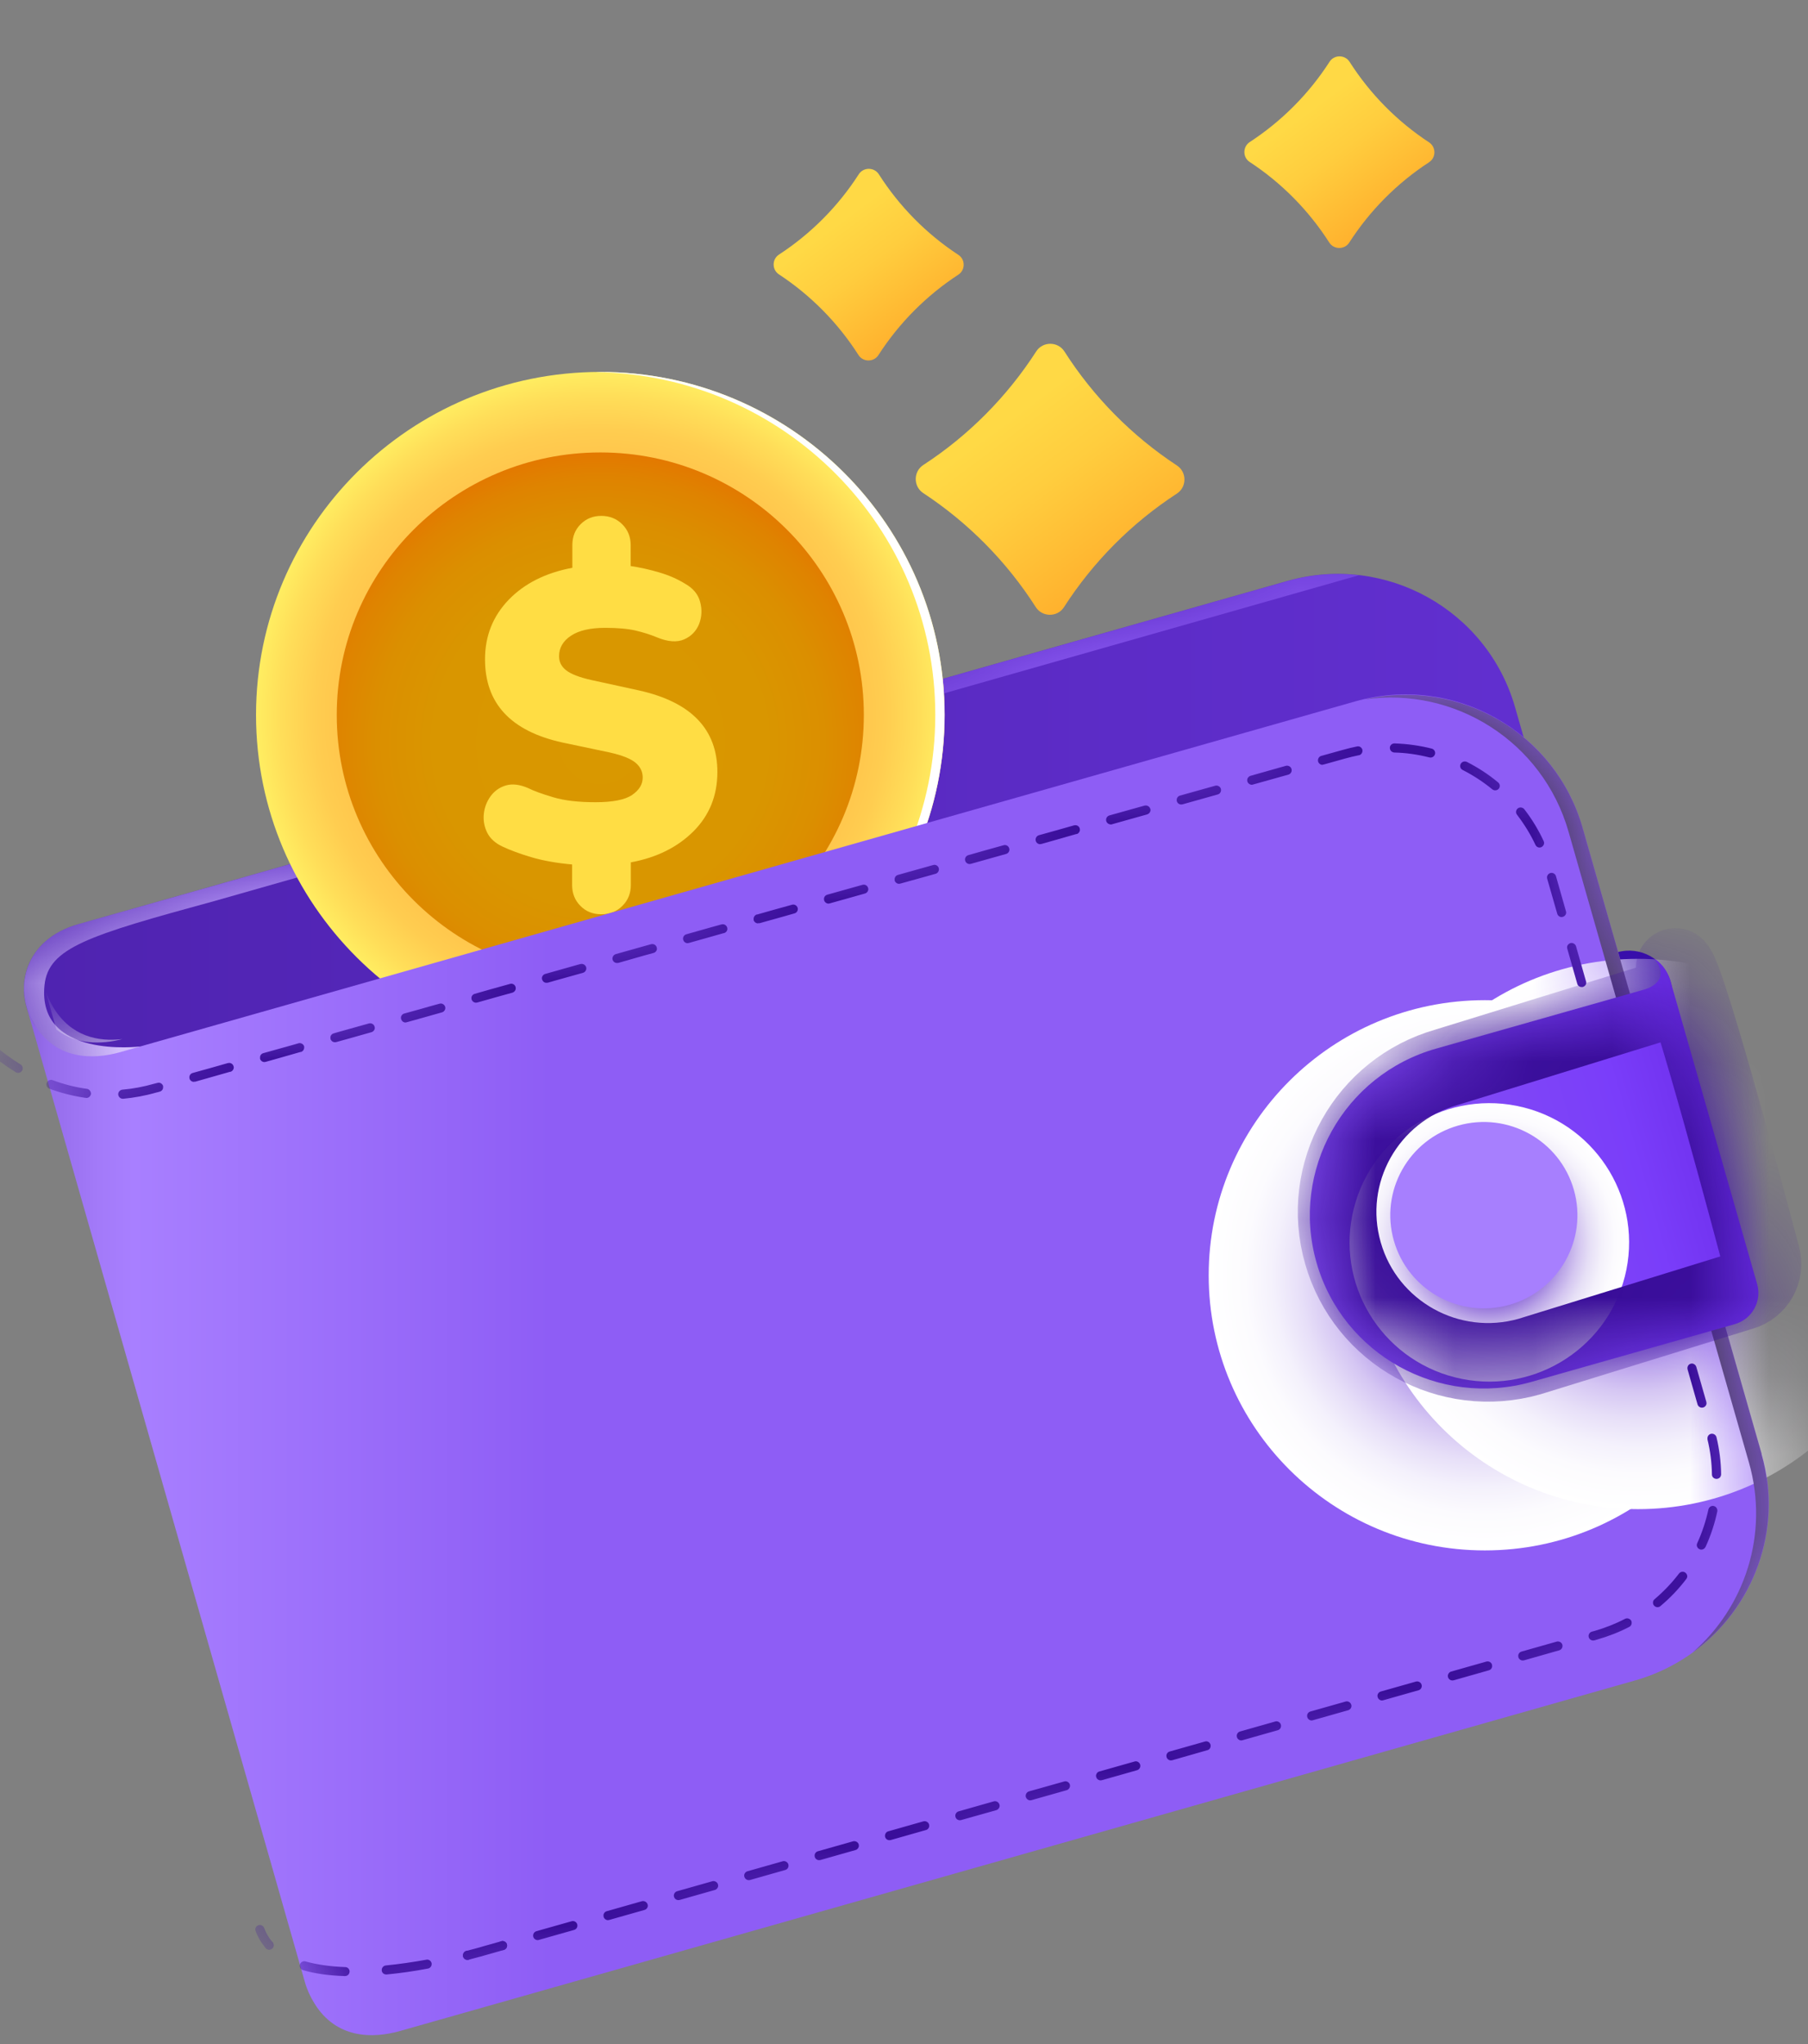 <svg width="23" height="26" viewBox="0 0 23 26" fill="none" xmlns="http://www.w3.org/2000/svg">
<rect x="0" y="0" width="23" height="26" fill="#808080" stroke="none"/>
<g id="Group 711">
<g id="Group 710">
<path id="Vector" d="M14.972 6.278C14.397 6.652 13.906 7.146 13.535 7.723C13.452 7.853 13.259 7.852 13.176 7.722C12.807 7.144 12.318 6.649 11.745 6.272C11.617 6.188 11.618 5.998 11.745 5.915C12.32 5.541 12.81 5.047 13.182 4.47C13.265 4.34 13.458 4.341 13.541 4.471C13.91 5.049 14.399 5.544 14.972 5.921C15.1 6.005 15.099 6.195 14.972 6.278Z" fill="url(#paint0_linear_0_1582)"/>
<path id="Vector_2" d="M12.191 3.494C11.785 3.759 11.438 4.108 11.175 4.516C11.116 4.608 10.98 4.608 10.921 4.516C10.66 4.107 10.315 3.757 9.909 3.49C9.819 3.431 9.819 3.297 9.91 3.238C10.316 2.973 10.663 2.624 10.925 2.216C10.985 2.124 11.121 2.125 11.18 2.217C11.441 2.626 11.786 2.976 12.192 3.242C12.282 3.301 12.281 3.436 12.191 3.494Z" fill="url(#paint1_linear_0_1582)"/>
<path id="Vector_3" d="M18.179 2.064C17.773 2.329 17.426 2.678 17.164 3.086C17.105 3.177 16.968 3.177 16.91 3.085C16.648 2.676 16.303 2.326 15.897 2.06C15.807 2.001 15.808 1.866 15.898 1.807C16.304 1.542 16.651 1.194 16.914 0.785C16.973 0.694 17.109 0.694 17.168 0.786C17.429 1.195 17.774 1.545 18.18 1.811C18.27 1.871 18.27 2.005 18.179 2.064Z" fill="url(#paint2_linear_0_1582)"/>
</g>
<g id="Group">
<g id="Group_2">
<g id="&#195;&#162;&#226;&#130;&#172;&#218;&#169;&#216;&#163;&#194;&#171;&#216;&#163;&#194;&#174;&#216;&#163;&#194;&#169;_1">
<g id="Group_3">
<path id="Vector_4" d="M21.255 12.491C21.171 12.198 20.866 12.03 20.573 12.113C20.279 12.196 20.11 12.5 20.194 12.792C20.277 13.084 20.582 13.253 20.875 13.17C21.169 13.087 21.338 12.783 21.255 12.491Z" fill="#380EAB"/>
<g id="Group_4">
<path id="Vector_5" d="M0.994 11.756C0.309 11.95 0.157 12.58 0.436 13.032C0.615 13.322 3.774 24.43 3.774 24.43L22.193 19.203L19.273 8.994C18.918 7.756 17.623 7.037 16.38 7.389L0.994 11.756Z" fill="url(#paint3_linear_0_1582)"/>
<g id="Clip path group">
<mask id="mask0_0_1582" style="mask-type:luminance" maskUnits="userSpaceOnUse" x="0" y="7" width="23" height="18">
<g id="clippath">
<path id="Vector_6" d="M0.994 11.756C0.309 11.95 0.157 12.58 0.436 13.032C0.615 13.322 3.774 24.43 3.774 24.43L22.193 19.203L19.273 8.994C18.918 7.756 17.623 7.037 16.38 7.389L0.994 11.756Z" fill="white"/>
</g>
</mask>
<g mask="url(#mask0_0_1582)">
<g id="Group_5">
<path id="Vector_7" d="M0.453 13.067C0.455 13.073 0.457 13.079 0.461 13.087C0.464 13.095 0.468 13.105 0.471 13.114C0.473 13.121 0.476 13.126 0.478 13.134C0.483 13.147 0.487 13.161 0.493 13.175C0.495 13.181 0.497 13.187 0.499 13.193C0.505 13.21 0.512 13.229 0.517 13.248C0.519 13.253 0.521 13.258 0.522 13.263C0.529 13.285 0.537 13.309 0.545 13.334C0.545 13.337 0.548 13.341 0.549 13.343C0.558 13.371 0.567 13.4 0.577 13.43C0.577 13.431 0.577 13.432 0.578 13.433C0.588 13.465 0.599 13.499 0.61 13.535C0.766 13.611 0.891 13.654 0.891 13.654L1.393 13.683L1.783 13.311C1.783 13.311 0.47 13.475 0.566 12.532C0.615 12.055 1.119 11.9 2.731 11.46L17.287 7.317C16.991 7.283 16.682 7.304 16.379 7.391L0.994 11.756C0.651 11.853 0.442 12.06 0.354 12.298C0.288 12.477 0.289 12.673 0.353 12.856C0.374 12.917 0.403 12.976 0.437 13.032C0.44 13.037 0.443 13.044 0.448 13.053C0.45 13.056 0.451 13.063 0.454 13.068L0.453 13.067Z" fill="url(#paint4_linear_0_1582)"/>
</g>
</g>
</g>
</g>
<g id="Group_6">
<path id="Vector_8" d="M7.637 13.457C10.056 13.457 12.017 11.504 12.017 9.094C12.017 6.685 10.056 4.731 7.637 4.731C5.218 4.731 3.257 6.685 3.257 9.094C3.257 11.504 5.218 13.457 7.637 13.457Z" fill="url(#paint5_radial_0_1582)"/>
<path id="Vector_9" d="M7.636 4.731C7.617 4.731 7.597 4.733 7.577 4.733C9.968 4.765 11.898 6.704 11.898 9.094C11.898 11.484 9.969 13.423 7.577 13.456C7.597 13.456 7.617 13.457 7.636 13.457C10.055 13.457 12.016 11.504 12.016 9.094C12.016 6.685 10.055 4.731 7.636 4.731Z" fill="url(#paint6_linear_0_1582)"/>
<path id="Vector_10" d="M7.637 12.434C9.488 12.434 10.989 10.938 10.989 9.094C10.989 7.25 9.488 5.755 7.637 5.755C5.785 5.755 4.284 7.25 4.284 9.094C4.284 10.938 5.785 12.434 7.637 12.434Z" fill="url(#paint7_radial_0_1582)"/>
<path id="Vector_11" d="M7.647 11.629C7.54 11.629 7.452 11.593 7.383 11.522C7.313 11.452 7.278 11.363 7.278 11.257V10.996C7.079 10.978 6.905 10.947 6.758 10.903C6.61 10.859 6.487 10.813 6.392 10.768C6.3 10.725 6.235 10.666 6.197 10.59C6.16 10.514 6.146 10.434 6.155 10.351C6.164 10.268 6.193 10.193 6.243 10.125C6.293 10.058 6.358 10.013 6.438 9.99C6.518 9.967 6.611 9.978 6.718 10.024C6.789 10.06 6.896 10.099 7.038 10.141C7.181 10.184 7.361 10.204 7.577 10.204C7.794 10.204 7.953 10.173 8.042 10.111C8.132 10.049 8.176 9.976 8.176 9.89C8.176 9.816 8.146 9.753 8.085 9.702C8.025 9.651 7.915 9.607 7.755 9.571L7.152 9.444C6.497 9.299 6.17 8.947 6.17 8.386C6.17 8.088 6.271 7.837 6.471 7.629C6.672 7.421 6.942 7.286 7.281 7.222V6.934C7.281 6.828 7.315 6.739 7.385 6.669C7.455 6.598 7.543 6.562 7.649 6.562C7.756 6.562 7.845 6.598 7.916 6.669C7.987 6.74 8.023 6.828 8.023 6.934V7.2C8.14 7.217 8.26 7.244 8.383 7.28C8.506 7.316 8.615 7.363 8.712 7.423C8.815 7.48 8.88 7.557 8.906 7.654C8.933 7.752 8.928 7.846 8.894 7.936C8.858 8.026 8.795 8.092 8.705 8.132C8.614 8.173 8.499 8.165 8.36 8.108C8.274 8.072 8.182 8.043 8.083 8.02C7.983 7.997 7.856 7.986 7.699 7.986C7.51 7.986 7.365 8.019 7.264 8.086C7.162 8.153 7.112 8.241 7.112 8.347C7.112 8.419 7.141 8.478 7.201 8.525C7.26 8.572 7.366 8.615 7.524 8.65L8.133 8.783C8.795 8.932 9.126 9.277 9.126 9.82C9.126 10.121 9.023 10.373 8.821 10.575C8.618 10.777 8.352 10.909 8.025 10.969V11.257C8.025 11.363 7.989 11.452 7.918 11.522C7.848 11.593 7.758 11.629 7.652 11.629H7.647Z" fill="#FFDD44"/>
</g>
<g id="Group_7">
<path id="Vector_12" d="M1.53 13.383C1.178 13.482 0.715 13.482 0.437 13.031C0.397 12.968 0.367 12.89 0.342 12.821L3.877 25.206C3.903 25.301 3.945 25.395 4 25.483C4.278 25.934 4.741 25.933 5.092 25.833L20.8 21.375C22.043 21.021 22.765 19.731 22.411 18.493L20.132 10.526C19.777 9.288 18.482 8.569 17.239 8.922L1.53 13.383Z" fill="url(#paint8_linear_0_1582)"/>
<g id="Clip path group_2">
<mask id="mask1_0_1582" style="mask-type:luminance" maskUnits="userSpaceOnUse" x="0" y="8" width="23" height="18">
<g id="clippath-2">
<path id="Vector_13" d="M1.53 13.383C1.178 13.482 0.715 13.482 0.437 13.031C0.397 12.968 0.367 12.89 0.342 12.821L3.877 25.206C3.903 25.301 3.945 25.395 4 25.483C4.278 25.934 4.741 25.933 5.092 25.833L20.8 21.375C22.043 21.021 22.765 19.731 22.411 18.493L20.132 10.526C19.777 9.288 18.482 8.569 17.239 8.922L1.53 13.383Z" fill="white"/>
</g>
</mask>
<g mask="url(#mask1_0_1582)">
<g id="Group_8">
<g id="Group_9">
<path id="Vector_14" style="mix-blend-mode:multiply" d="M18.889 19.721C20.83 19.721 22.403 18.154 22.403 16.222C22.403 14.289 20.83 12.722 18.889 12.722C16.949 12.722 15.376 14.289 15.376 16.222C15.376 18.154 16.949 19.721 18.889 19.721Z" fill="url(#paint9_radial_0_1582)"/>
<path id="Vector_15" style="mix-blend-mode:multiply" d="M20.836 19.196C22.776 19.196 24.349 17.629 24.349 15.696C24.349 13.763 22.776 12.196 20.836 12.196C18.895 12.196 17.322 13.763 17.322 15.696C17.322 17.629 18.895 19.196 20.836 19.196Z" fill="url(#paint10_radial_0_1582)"/>
</g>
<g id="Group_10" style="mix-blend-mode:screen">
<path id="Vector_16" d="M1.557 13.217C1.248 13.254 0.906 13.182 0.683 12.822C0.643 12.758 0.612 12.69 0.586 12.621H0.583L0.718 13.097C0.974 13.291 1.292 13.285 1.557 13.217Z" fill="url(#paint11_linear_0_1582)"/>
<g id="Vector_17" style="mix-blend-mode:screen">
<path d="M22.411 18.495L20.132 10.528C19.789 9.329 18.565 8.621 17.357 8.897C18.503 8.729 19.626 9.432 19.954 10.579L22.249 18.604C22.508 19.51 22.198 20.441 21.532 21.019C22.304 20.46 22.686 19.463 22.409 18.495H22.411Z" fill="#3E3940"/>
</g>
</g>
<g id="Group_11">
<path id="Vector_18" d="M3.424 24.799C3.407 24.799 3.391 24.792 3.38 24.779C3.325 24.715 3.282 24.643 3.252 24.563C3.24 24.533 3.255 24.5 3.286 24.489C3.316 24.478 3.349 24.494 3.36 24.523C3.385 24.59 3.421 24.651 3.466 24.704C3.487 24.728 3.485 24.765 3.461 24.785C3.45 24.794 3.436 24.799 3.422 24.799H3.424Z" fill="#390D99"/>
<path id="Vector_19" d="M3.379 24.779C3.359 24.754 3.361 24.718 3.385 24.698C3.41 24.677 3.447 24.679 3.468 24.703C3.488 24.728 3.486 24.765 3.462 24.785C3.45 24.795 3.437 24.799 3.424 24.799C3.407 24.799 3.391 24.793 3.379 24.779Z" fill="#390D99"/>
<path id="Vector_20" d="M4.387 25.136C4.386 25.136 4.384 25.135 4.382 25.135C4.183 25.129 4.006 25.104 3.855 25.06C3.84 25.055 3.827 25.046 3.82 25.032C3.813 25.018 3.811 25.003 3.815 24.988C3.824 24.958 3.856 24.94 3.887 24.949C4.029 24.989 4.198 25.014 4.391 25.021H4.392C4.422 25.021 4.447 25.046 4.447 25.076V25.078C4.446 25.111 4.421 25.135 4.389 25.135L4.388 25.136H4.387ZM4.914 25.115C4.883 25.115 4.858 25.093 4.856 25.063C4.856 25.061 4.856 25.06 4.856 25.058C4.856 25.028 4.879 25.003 4.909 25C5.072 24.984 5.246 24.959 5.424 24.927C5.454 24.92 5.485 24.942 5.491 24.973C5.491 24.977 5.491 24.98 5.491 24.985C5.491 25.011 5.47 25.036 5.443 25.04C5.263 25.074 5.086 25.099 4.918 25.115H4.914ZM5.947 24.928C5.92 24.928 5.897 24.911 5.89 24.886C5.89 24.88 5.89 24.875 5.89 24.87C5.89 24.845 5.907 24.822 5.932 24.816C5.942 24.814 5.953 24.814 5.963 24.816C5.983 24.822 5.998 24.837 6.002 24.857C6.011 24.888 5.992 24.919 5.961 24.927C5.961 24.927 5.953 24.927 5.948 24.927L5.947 24.928Z" fill="#390D99"/>
<path id="Vector_21" d="M5.947 24.93C5.921 24.93 5.897 24.913 5.891 24.886C5.883 24.855 5.902 24.823 5.933 24.815C6.07 24.781 6.153 24.755 6.153 24.755L6.377 24.692C6.408 24.683 6.44 24.701 6.449 24.731C6.458 24.762 6.44 24.794 6.409 24.803L6.187 24.866C6.164 24.873 6.084 24.896 5.962 24.927C5.957 24.929 5.953 24.93 5.948 24.93H5.947Z" fill="#390D99"/>
<path id="Vector_22" d="M6.336 24.764C6.327 24.732 6.346 24.701 6.377 24.692C6.407 24.683 6.44 24.701 6.448 24.731C6.457 24.762 6.44 24.794 6.408 24.803C6.402 24.805 6.398 24.805 6.392 24.805C6.367 24.805 6.343 24.789 6.336 24.764Z" fill="#390D99"/>
<path id="Vector_23" d="M6.84 24.678C6.814 24.678 6.791 24.66 6.784 24.636C6.776 24.605 6.793 24.573 6.825 24.564L7.271 24.438C7.301 24.428 7.335 24.447 7.343 24.477C7.345 24.483 7.345 24.488 7.345 24.494C7.345 24.52 7.328 24.541 7.304 24.548L6.856 24.675C6.856 24.675 6.846 24.678 6.84 24.678ZM7.735 24.424C7.709 24.424 7.686 24.406 7.679 24.382C7.678 24.376 7.677 24.37 7.677 24.365C7.677 24.339 7.694 24.317 7.719 24.31L8.166 24.183C8.196 24.175 8.23 24.194 8.238 24.223C8.239 24.228 8.241 24.234 8.241 24.24C8.241 24.265 8.223 24.287 8.199 24.294L7.751 24.421C7.745 24.421 7.741 24.424 7.735 24.424ZM8.63 24.169C8.605 24.169 8.581 24.152 8.575 24.128C8.572 24.122 8.572 24.116 8.572 24.111C8.573 24.085 8.59 24.063 8.614 24.056L9.062 23.929C9.092 23.921 9.125 23.94 9.133 23.968C9.133 23.974 9.136 23.98 9.136 23.986C9.135 24.011 9.118 24.033 9.094 24.04L8.646 24.167C8.646 24.167 8.636 24.169 8.63 24.169ZM9.525 23.915C9.5 23.915 9.477 23.898 9.47 23.874C9.467 23.868 9.467 23.862 9.467 23.857C9.467 23.831 9.485 23.809 9.509 23.802L9.957 23.675C9.987 23.666 10.021 23.686 10.029 23.715C10.03 23.72 10.031 23.726 10.031 23.732C10.031 23.757 10.014 23.779 9.989 23.786L9.542 23.913C9.536 23.915 9.53 23.915 9.525 23.915ZM10.421 23.661C10.394 23.661 10.372 23.644 10.365 23.62C10.363 23.614 10.363 23.608 10.363 23.602C10.363 23.577 10.38 23.555 10.404 23.548L10.852 23.421C10.882 23.413 10.916 23.431 10.924 23.461C10.924 23.467 10.926 23.473 10.926 23.479C10.925 23.503 10.908 23.525 10.884 23.532L10.437 23.659C10.437 23.659 10.425 23.661 10.421 23.661ZM11.316 23.407C11.289 23.407 11.267 23.391 11.26 23.366C11.258 23.361 11.258 23.356 11.258 23.352C11.258 23.325 11.274 23.301 11.3 23.294L11.747 23.167C11.777 23.159 11.811 23.177 11.819 23.207C11.82 23.213 11.821 23.219 11.821 23.225C11.821 23.249 11.803 23.272 11.778 23.278L11.331 23.405C11.331 23.405 11.32 23.407 11.316 23.407ZM12.211 23.153C12.184 23.153 12.162 23.137 12.155 23.111C12.153 23.107 12.153 23.102 12.153 23.098C12.152 23.071 12.169 23.048 12.195 23.04L12.642 22.913C12.674 22.905 12.705 22.923 12.714 22.953C12.714 22.958 12.717 22.962 12.717 22.967C12.717 22.994 12.699 23.017 12.674 23.025L12.226 23.151C12.226 23.151 12.216 23.153 12.211 23.153ZM13.106 22.9C13.08 22.9 13.058 22.883 13.05 22.857C13.048 22.853 13.048 22.848 13.048 22.843C13.048 22.817 13.065 22.794 13.09 22.786L13.538 22.66C13.568 22.651 13.6 22.669 13.61 22.699C13.61 22.704 13.61 22.708 13.612 22.713C13.612 22.739 13.595 22.763 13.569 22.771L13.121 22.898C13.121 22.898 13.111 22.9 13.106 22.9ZM14.002 22.646C13.975 22.646 13.952 22.629 13.945 22.603C13.945 22.597 13.942 22.592 13.942 22.586C13.944 22.562 13.961 22.538 13.985 22.533L14.433 22.406C14.463 22.396 14.495 22.415 14.504 22.445C14.506 22.451 14.506 22.456 14.506 22.462C14.506 22.488 14.489 22.51 14.464 22.517L14.017 22.644C14.017 22.644 14.006 22.646 14.002 22.646ZM14.896 22.392C14.87 22.392 14.847 22.375 14.84 22.349C14.839 22.345 14.838 22.339 14.838 22.333C14.838 22.308 14.855 22.286 14.88 22.279L15.328 22.152C15.358 22.142 15.391 22.161 15.399 22.191C15.401 22.197 15.401 22.202 15.401 22.208C15.401 22.234 15.384 22.256 15.359 22.262L14.912 22.39C14.912 22.39 14.901 22.392 14.896 22.392ZM15.791 22.138C15.765 22.138 15.742 22.12 15.735 22.095C15.735 22.09 15.733 22.085 15.733 22.079C15.734 22.053 15.75 22.031 15.776 22.024L16.223 21.897C16.253 21.888 16.286 21.907 16.294 21.937C16.296 21.942 16.296 21.948 16.296 21.954C16.296 21.98 16.279 22.001 16.255 22.008L15.807 22.135C15.807 22.135 15.797 22.138 15.791 22.138ZM16.686 21.884C16.66 21.884 16.637 21.866 16.63 21.841C16.629 21.836 16.628 21.831 16.628 21.825C16.628 21.799 16.645 21.777 16.67 21.77L17.119 21.643C17.148 21.635 17.181 21.653 17.189 21.683C17.192 21.688 17.192 21.694 17.192 21.7C17.192 21.725 17.174 21.747 17.15 21.754L16.702 21.881C16.696 21.882 16.692 21.884 16.686 21.884ZM17.581 21.63C17.556 21.63 17.532 21.612 17.526 21.588C17.524 21.582 17.523 21.576 17.523 21.571C17.523 21.545 17.541 21.523 17.565 21.516L18.013 21.389C18.044 21.381 18.076 21.4 18.084 21.428C18.084 21.433 18.087 21.438 18.087 21.444C18.087 21.469 18.071 21.493 18.045 21.5L17.597 21.627C17.597 21.627 17.587 21.63 17.581 21.63ZM18.476 21.375C18.451 21.375 18.428 21.358 18.421 21.334C18.421 21.328 18.418 21.322 18.418 21.316C18.42 21.291 18.436 21.269 18.46 21.262L18.908 21.135C18.938 21.126 18.972 21.144 18.98 21.174C18.981 21.179 18.982 21.185 18.982 21.189C18.983 21.216 18.966 21.239 18.94 21.246L18.493 21.373C18.487 21.373 18.482 21.375 18.476 21.375ZM19.372 21.121C19.346 21.121 19.323 21.104 19.316 21.08C19.315 21.075 19.314 21.07 19.314 21.065C19.312 21.039 19.33 21.015 19.355 21.008L19.803 20.881C19.834 20.873 19.867 20.891 19.875 20.92C19.875 20.926 19.877 20.931 19.877 20.935C19.877 20.962 19.86 20.985 19.835 20.992L19.388 21.119C19.388 21.119 19.377 21.121 19.372 21.121ZM20.267 20.867C20.241 20.867 20.218 20.85 20.211 20.826C20.207 20.811 20.208 20.794 20.216 20.782C20.223 20.768 20.235 20.759 20.251 20.754L20.289 20.744C20.422 20.705 20.551 20.655 20.673 20.591C20.701 20.577 20.736 20.589 20.752 20.616C20.756 20.625 20.757 20.634 20.757 20.644C20.757 20.665 20.745 20.685 20.726 20.694C20.597 20.761 20.46 20.814 20.32 20.854L20.284 20.865C20.284 20.865 20.273 20.867 20.268 20.867H20.267ZM21.085 20.443C21.068 20.443 21.052 20.435 21.041 20.422C21.032 20.412 21.028 20.399 21.028 20.385C21.028 20.368 21.035 20.352 21.048 20.342C21.163 20.244 21.268 20.135 21.359 20.015C21.378 19.99 21.416 19.985 21.44 20.004C21.454 20.015 21.464 20.032 21.464 20.05C21.464 20.062 21.459 20.075 21.452 20.084C21.355 20.212 21.244 20.328 21.123 20.429C21.112 20.439 21.099 20.443 21.085 20.443ZM21.643 19.711C21.635 19.711 21.627 19.709 21.619 19.705C21.599 19.696 21.585 19.676 21.585 19.653C21.585 19.645 21.588 19.636 21.591 19.629C21.654 19.491 21.701 19.347 21.733 19.201C21.74 19.17 21.77 19.149 21.801 19.156C21.828 19.162 21.847 19.186 21.847 19.214C21.847 19.218 21.846 19.222 21.846 19.226C21.813 19.381 21.763 19.532 21.697 19.676C21.686 19.697 21.666 19.711 21.643 19.711ZM21.836 18.811C21.803 18.811 21.778 18.786 21.778 18.755C21.776 18.605 21.757 18.455 21.721 18.308C21.721 18.303 21.721 18.298 21.721 18.294C21.721 18.267 21.74 18.244 21.765 18.238C21.796 18.231 21.828 18.25 21.836 18.281C21.873 18.436 21.893 18.595 21.895 18.752C21.895 18.767 21.889 18.782 21.879 18.794C21.867 18.804 21.853 18.811 21.838 18.811H21.836ZM21.651 17.905C21.625 17.905 21.603 17.888 21.595 17.864L21.468 17.418C21.468 17.418 21.466 17.408 21.466 17.403C21.466 17.377 21.482 17.353 21.508 17.346C21.537 17.337 21.57 17.356 21.579 17.386L21.707 17.832C21.707 17.832 21.709 17.843 21.709 17.849C21.709 17.874 21.691 17.896 21.666 17.903C21.662 17.903 21.656 17.905 21.651 17.905ZM21.396 17.014C21.37 17.014 21.348 16.996 21.341 16.972L21.213 16.526C21.213 16.526 21.211 16.517 21.211 16.511C21.211 16.486 21.227 16.462 21.253 16.455C21.283 16.445 21.316 16.465 21.324 16.495L21.452 16.94C21.452 16.94 21.454 16.951 21.454 16.957C21.454 16.983 21.437 17.005 21.411 17.011C21.407 17.011 21.401 17.014 21.396 17.014ZM21.141 16.122C21.116 16.122 21.093 16.105 21.085 16.081L20.958 15.635C20.958 15.635 20.956 15.625 20.956 15.62C20.956 15.594 20.972 15.57 20.997 15.563C21.029 15.555 21.061 15.573 21.069 15.602L21.197 16.048C21.197 16.054 21.199 16.06 21.199 16.065C21.198 16.091 21.182 16.113 21.157 16.12C21.152 16.122 21.146 16.122 21.141 16.122ZM20.886 15.23C20.861 15.23 20.837 15.213 20.83 15.189L20.703 14.743C20.703 14.743 20.701 14.734 20.701 14.728C20.701 14.702 20.717 14.678 20.742 14.671C20.772 14.663 20.806 14.682 20.814 14.712L20.942 15.156C20.942 15.156 20.944 15.167 20.944 15.171C20.944 15.198 20.927 15.221 20.902 15.228C20.896 15.23 20.892 15.23 20.886 15.23ZM20.631 14.339C20.605 14.339 20.582 14.321 20.575 14.297L20.448 13.851C20.448 13.851 20.445 13.842 20.445 13.837C20.444 13.811 20.462 13.787 20.487 13.78C20.517 13.771 20.551 13.79 20.559 13.82L20.687 14.266C20.687 14.266 20.689 14.276 20.689 14.282C20.689 14.309 20.672 14.329 20.647 14.336C20.641 14.339 20.636 14.339 20.631 14.339ZM1.562 13.976C1.532 13.976 1.508 13.953 1.504 13.923V13.917C1.504 13.888 1.528 13.863 1.558 13.86C1.691 13.849 1.827 13.823 1.96 13.785C1.975 13.782 1.989 13.777 2.003 13.774C2.033 13.764 2.066 13.784 2.075 13.814C2.075 13.819 2.075 13.823 2.075 13.828C2.076 13.855 2.059 13.878 2.033 13.885C2.024 13.887 2.015 13.89 2.005 13.893L1.991 13.896C1.85 13.937 1.707 13.963 1.567 13.976H1.561H1.562ZM1.099 13.966C1.099 13.966 1.094 13.966 1.092 13.964H1.085C0.932 13.942 0.777 13.903 0.628 13.848C0.606 13.84 0.591 13.818 0.591 13.793C0.591 13.787 0.591 13.78 0.594 13.774C0.605 13.745 0.639 13.729 0.668 13.739C0.812 13.792 0.958 13.83 1.107 13.85H1.108C1.134 13.855 1.155 13.879 1.157 13.907V13.916C1.152 13.944 1.128 13.966 1.099 13.966ZM2.467 13.761C2.441 13.761 2.418 13.744 2.411 13.72C2.409 13.714 2.409 13.708 2.409 13.702C2.409 13.677 2.426 13.655 2.451 13.648C2.521 13.628 2.592 13.609 2.663 13.589C2.741 13.567 2.819 13.544 2.899 13.522H2.902C2.931 13.514 2.963 13.532 2.971 13.562C2.972 13.567 2.974 13.572 2.974 13.576C2.974 13.602 2.957 13.625 2.933 13.633H2.931C2.931 13.633 2.927 13.633 2.926 13.633L2.775 13.676C2.677 13.703 2.579 13.731 2.483 13.759C2.477 13.759 2.472 13.759 2.467 13.759V13.761ZM0.231 13.647C0.221 13.647 0.21 13.643 0.201 13.639C0.07 13.558 -0.059 13.462 -0.179 13.356C-0.192 13.345 -0.199 13.33 -0.199 13.314C-0.2 13.299 -0.194 13.285 -0.185 13.275C-0.165 13.252 -0.126 13.249 -0.103 13.269C0.014 13.372 0.137 13.463 0.262 13.54C0.279 13.55 0.29 13.569 0.289 13.589C0.289 13.601 0.287 13.611 0.281 13.619C0.271 13.636 0.252 13.647 0.231 13.647ZM3.364 13.509C3.338 13.509 3.316 13.492 3.308 13.468C3.308 13.462 3.308 13.457 3.308 13.453C3.306 13.426 3.324 13.403 3.349 13.396C3.468 13.363 3.587 13.329 3.708 13.296L3.798 13.27C3.828 13.262 3.86 13.28 3.869 13.309C3.869 13.315 3.871 13.321 3.869 13.327C3.869 13.352 3.853 13.373 3.828 13.381H3.822C3.72 13.411 3.618 13.44 3.517 13.468L3.378 13.507C3.378 13.507 3.368 13.509 3.363 13.509H3.364ZM20.376 13.447C20.35 13.447 20.327 13.431 20.32 13.405L20.193 12.959C20.193 12.959 20.19 12.95 20.19 12.946C20.19 12.919 20.207 12.896 20.232 12.888C20.263 12.88 20.296 12.898 20.304 12.928L20.431 13.374C20.431 13.374 20.434 13.386 20.434 13.391C20.434 13.417 20.416 13.438 20.392 13.445C20.386 13.447 20.382 13.447 20.376 13.447ZM4.261 13.257C4.235 13.257 4.212 13.24 4.205 13.216C4.204 13.21 4.203 13.204 4.203 13.198C4.203 13.173 4.22 13.151 4.246 13.144L4.293 13.13C4.425 13.093 4.559 13.055 4.693 13.018C4.723 13.009 4.757 13.028 4.765 13.058C4.765 13.062 4.768 13.068 4.768 13.073C4.768 13.098 4.751 13.122 4.726 13.129C4.63 13.156 4.533 13.184 4.439 13.21L4.277 13.255C4.271 13.255 4.267 13.257 4.261 13.257ZM5.158 13.006C5.133 13.006 5.11 12.988 5.103 12.963C5.103 12.958 5.1 12.953 5.1 12.946C5.1 12.921 5.118 12.899 5.142 12.892L5.352 12.834C5.431 12.81 5.511 12.789 5.591 12.767C5.621 12.757 5.653 12.776 5.663 12.806C5.664 12.81 5.665 12.815 5.665 12.821C5.665 12.846 5.648 12.87 5.622 12.877C5.522 12.905 5.423 12.933 5.324 12.961L5.173 13.003C5.173 13.003 5.163 13.006 5.158 13.006ZM6.055 12.754C6.029 12.754 6.006 12.736 5.999 12.711C5.999 12.707 5.997 12.7 5.997 12.694C5.998 12.668 6.015 12.648 6.04 12.641C6.108 12.621 6.178 12.601 6.247 12.582C6.327 12.56 6.407 12.537 6.488 12.515C6.517 12.505 6.551 12.524 6.559 12.554C6.56 12.559 6.561 12.563 6.561 12.568C6.563 12.594 6.545 12.617 6.52 12.626L6.318 12.682C6.236 12.705 6.153 12.728 6.071 12.752C6.065 12.753 6.06 12.754 6.055 12.754ZM20.121 12.555C20.095 12.555 20.072 12.539 20.065 12.514L19.938 12.068C19.938 12.068 19.935 12.056 19.935 12.05C19.935 12.025 19.953 12.004 19.977 11.996C20.007 11.988 20.041 12.007 20.049 12.037L20.176 12.482C20.179 12.488 20.179 12.494 20.179 12.5C20.179 12.525 20.161 12.546 20.137 12.554C20.131 12.555 20.127 12.555 20.121 12.555ZM6.952 12.501C6.927 12.501 6.904 12.485 6.897 12.459C6.895 12.455 6.894 12.45 6.894 12.445C6.893 12.419 6.91 12.396 6.936 12.388C7.072 12.351 7.207 12.311 7.344 12.273L7.385 12.262H7.387C7.416 12.255 7.447 12.273 7.457 12.302C7.457 12.307 7.457 12.311 7.459 12.316C7.459 12.343 7.442 12.366 7.416 12.374C7.299 12.406 7.182 12.44 7.065 12.472L6.967 12.5C6.967 12.5 6.957 12.5 6.952 12.5V12.501ZM7.849 12.249C7.823 12.249 7.8 12.232 7.793 12.207C7.792 12.203 7.791 12.198 7.791 12.194C7.791 12.167 7.808 12.144 7.834 12.136L8.282 12.01C8.314 12.002 8.346 12.02 8.354 12.05C8.355 12.056 8.357 12.062 8.357 12.068C8.357 12.092 8.339 12.114 8.315 12.121L8.191 12.155C8.082 12.187 7.973 12.217 7.865 12.248C7.86 12.248 7.854 12.248 7.849 12.248V12.249ZM8.747 11.997C8.721 11.997 8.699 11.98 8.692 11.956C8.689 11.95 8.689 11.944 8.689 11.938C8.689 11.913 8.707 11.891 8.731 11.884C8.834 11.855 8.936 11.826 9.038 11.797L9.179 11.758H9.181C9.21 11.75 9.242 11.768 9.251 11.799C9.252 11.804 9.253 11.81 9.253 11.815C9.253 11.84 9.236 11.861 9.212 11.869C9.212 11.869 9.209 11.869 9.207 11.869C9.059 11.911 8.912 11.952 8.764 11.994C8.759 11.996 8.753 11.996 8.748 11.996L8.747 11.997ZM9.643 11.745C9.617 11.745 9.595 11.728 9.587 11.704C9.587 11.699 9.587 11.693 9.587 11.689C9.586 11.663 9.603 11.64 9.627 11.632C9.627 11.632 9.631 11.632 9.633 11.632C9.712 11.61 9.791 11.587 9.87 11.565C9.939 11.546 10.008 11.527 10.076 11.508C10.106 11.499 10.139 11.518 10.147 11.548C10.149 11.554 10.15 11.558 10.149 11.564C10.149 11.589 10.132 11.611 10.107 11.618C10.019 11.644 9.93 11.668 9.841 11.693L9.663 11.743C9.663 11.743 9.661 11.743 9.659 11.743C9.659 11.743 9.649 11.743 9.644 11.743L9.643 11.745ZM19.866 11.665C19.84 11.665 19.817 11.647 19.81 11.622L19.682 11.176C19.682 11.176 19.68 11.166 19.68 11.159C19.681 11.134 19.698 11.112 19.722 11.105C19.753 11.096 19.786 11.115 19.794 11.145L19.921 11.591C19.921 11.591 19.924 11.6 19.924 11.604C19.925 11.631 19.907 11.654 19.882 11.662C19.876 11.662 19.871 11.665 19.866 11.665ZM10.54 11.494C10.515 11.494 10.491 11.476 10.484 11.452C10.483 11.446 10.482 11.441 10.482 11.435C10.482 11.409 10.499 11.387 10.525 11.38L10.971 11.255C11.002 11.245 11.035 11.264 11.043 11.294C11.043 11.298 11.046 11.304 11.046 11.309C11.046 11.335 11.028 11.358 11.004 11.365L10.816 11.418C10.729 11.443 10.642 11.467 10.555 11.491C10.549 11.491 10.545 11.494 10.539 11.494H10.54ZM11.438 11.242C11.411 11.242 11.389 11.225 11.381 11.2C11.381 11.194 11.381 11.19 11.381 11.185C11.38 11.159 11.397 11.136 11.422 11.129C11.506 11.105 11.588 11.082 11.671 11.059C11.738 11.04 11.804 11.021 11.871 11.003C11.901 10.993 11.934 11.012 11.942 11.042C11.944 11.047 11.944 11.052 11.944 11.057C11.944 11.082 11.928 11.107 11.903 11.114L11.789 11.146C11.679 11.177 11.566 11.208 11.454 11.239C11.449 11.239 11.443 11.242 11.439 11.242H11.438ZM12.334 10.99C12.309 10.99 12.285 10.973 12.278 10.947C12.277 10.943 12.276 10.938 12.276 10.933C12.276 10.907 12.293 10.884 12.319 10.877C12.471 10.834 12.62 10.791 12.767 10.751C12.797 10.742 12.83 10.76 12.838 10.79C12.841 10.796 12.841 10.802 12.841 10.807C12.841 10.833 12.823 10.855 12.799 10.862C12.652 10.903 12.502 10.945 12.35 10.988C12.344 10.988 12.34 10.99 12.334 10.99ZM19.586 10.781C19.563 10.781 19.543 10.768 19.533 10.747C19.47 10.612 19.39 10.483 19.299 10.364C19.291 10.354 19.286 10.342 19.286 10.329C19.286 10.311 19.294 10.293 19.309 10.282C19.333 10.264 19.37 10.268 19.39 10.292C19.488 10.418 19.571 10.555 19.637 10.698C19.641 10.706 19.643 10.714 19.643 10.723C19.643 10.745 19.629 10.765 19.609 10.775C19.601 10.779 19.593 10.78 19.585 10.78L19.586 10.781ZM13.232 10.738C13.206 10.738 13.183 10.721 13.176 10.695C13.176 10.691 13.174 10.686 13.174 10.682C13.174 10.655 13.19 10.632 13.215 10.624C13.368 10.582 13.518 10.54 13.664 10.498H13.666C13.697 10.49 13.728 10.509 13.736 10.538C13.736 10.544 13.738 10.55 13.738 10.556C13.737 10.58 13.721 10.602 13.698 10.609C13.698 10.609 13.698 10.609 13.695 10.609H13.691C13.563 10.646 13.434 10.682 13.302 10.72L13.248 10.735C13.242 10.735 13.236 10.737 13.232 10.737V10.738ZM14.129 10.486C14.104 10.486 14.08 10.469 14.073 10.444C14.071 10.439 14.071 10.434 14.071 10.43C14.07 10.403 14.087 10.38 14.113 10.372C14.267 10.329 14.415 10.288 14.56 10.247H14.562C14.592 10.239 14.624 10.258 14.633 10.288C14.635 10.292 14.636 10.297 14.636 10.302C14.636 10.328 14.618 10.351 14.593 10.359C14.448 10.4 14.298 10.441 14.144 10.485C14.139 10.486 14.134 10.488 14.129 10.488V10.486ZM15.027 10.233C15.001 10.233 14.978 10.216 14.971 10.192C14.969 10.186 14.969 10.18 14.969 10.175C14.969 10.149 14.986 10.127 15.01 10.12L15.46 9.994C15.489 9.986 15.523 10.004 15.531 10.034C15.531 10.038 15.533 10.044 15.533 10.049C15.533 10.075 15.517 10.098 15.492 10.105C15.349 10.146 15.199 10.187 15.043 10.231C15.037 10.231 15.032 10.233 15.027 10.233ZM19.021 10.053C19.008 10.053 18.995 10.049 18.984 10.04C18.869 9.946 18.744 9.864 18.611 9.796C18.61 9.796 18.609 9.796 18.606 9.793H18.605C18.587 9.784 18.576 9.766 18.575 9.745C18.575 9.734 18.577 9.725 18.582 9.717C18.596 9.689 18.631 9.678 18.659 9.691C18.659 9.691 18.659 9.691 18.66 9.691C18.66 9.691 18.662 9.692 18.664 9.693C18.803 9.764 18.937 9.851 19.058 9.952C19.071 9.962 19.079 9.979 19.079 9.995C19.079 10.009 19.075 10.022 19.066 10.032C19.055 10.046 19.039 10.053 19.021 10.053ZM15.925 9.982C15.899 9.982 15.875 9.964 15.868 9.94C15.867 9.934 15.866 9.927 15.866 9.922C15.866 9.897 15.885 9.875 15.909 9.868L16.096 9.815C16.19 9.789 16.277 9.764 16.358 9.741C16.389 9.733 16.422 9.752 16.43 9.782C16.43 9.786 16.432 9.791 16.432 9.796C16.432 9.822 16.416 9.845 16.39 9.853C16.256 9.89 16.106 9.933 15.94 9.979C15.935 9.98 15.93 9.982 15.925 9.982ZM16.824 9.729C16.799 9.729 16.775 9.711 16.768 9.687C16.768 9.682 16.766 9.677 16.766 9.672C16.766 9.647 16.782 9.622 16.808 9.615C16.983 9.567 17.079 9.539 17.084 9.538C17.144 9.521 17.206 9.506 17.266 9.494C17.296 9.488 17.326 9.51 17.332 9.54C17.332 9.544 17.332 9.547 17.332 9.552C17.332 9.578 17.312 9.602 17.287 9.607C17.285 9.607 17.283 9.607 17.283 9.607C17.225 9.619 17.167 9.633 17.113 9.648L16.837 9.725C16.837 9.725 16.826 9.727 16.822 9.727L16.824 9.729ZM18.199 9.636C18.199 9.636 18.19 9.636 18.185 9.634H18.182C18.036 9.597 17.886 9.575 17.738 9.572C17.706 9.57 17.682 9.546 17.681 9.515V9.511C17.681 9.48 17.708 9.456 17.739 9.456H17.741C17.9 9.461 18.059 9.483 18.213 9.522C18.239 9.529 18.257 9.552 18.257 9.578C18.257 9.583 18.257 9.588 18.255 9.592C18.248 9.618 18.225 9.636 18.199 9.636Z" fill="#390D99"/>
</g>
</g>
</g>
</g>
</g>
<path id="Vector_24" d="M21.047 12.196C21.283 12.502 20.909 12.589 20.909 12.589L18.27 13.338C17.094 13.671 16.413 14.891 16.748 16.061C17.084 17.232 18.308 17.91 19.483 17.577L22.068 16.843C22.288 16.781 22.416 16.552 22.353 16.333L21.254 12.491C21.254 12.491 21.211 12.296 21.046 12.196H21.047Z" fill="url(#paint12_linear_0_1582)"/>
<path id="Vector_25" style="mix-blend-mode:multiply" d="M20.67 16.237C20.91 15.289 20.333 14.326 19.382 14.086C18.43 13.847 17.463 14.421 17.223 15.369C16.982 16.317 17.559 17.28 18.511 17.52C19.462 17.759 20.429 17.185 20.67 16.237Z" fill="url(#paint13_radial_0_1582)"/>
<path id="Vector_26" d="M20.021 15.133C20.201 15.762 19.834 16.418 19.202 16.597C18.57 16.776 17.912 16.411 17.732 15.782C17.552 15.152 17.918 14.496 18.55 14.317C19.182 14.138 19.841 14.503 20.021 15.133Z" fill="#A77FFE"/>
<g id="Clip path group_3">
<mask id="mask2_0_1582" style="mask-type:luminance" maskUnits="userSpaceOnUse" x="16" y="12" width="7" height="6">
<g id="clippath-3">
<path id="Vector_27" d="M21.047 12.196C21.283 12.502 20.909 12.589 20.909 12.589L18.27 13.338C17.094 13.671 16.413 14.891 16.748 16.061C17.084 17.232 18.308 17.91 19.483 17.577L22.068 16.843C22.288 16.781 22.416 16.552 22.353 16.333L21.254 12.491C21.254 12.491 21.211 12.296 21.046 12.196H21.047Z" fill="white"/>
</g>
</mask>
<g mask="url(#mask2_0_1582)">
<g id="Group_12">
<g id="Vector_28" style="mix-blend-mode:screen">
<path d="M21.701 14.779C21.99 15.793 22.156 16.389 22.25 16.735C22.351 16.632 22.397 16.48 22.354 16.333L21.255 12.491C21.255 12.491 21.212 12.296 21.047 12.196C21.208 12.405 21.084 12.512 20.99 12.558C21.098 12.822 21.316 13.43 21.7 14.779H21.701Z" fill="#3E3940"/>
</g>
<path id="Vector_29" d="M21.312 12.306C21.517 12.571 21.148 12.728 21.148 12.728L18.404 13.575C17.384 13.865 16.792 14.923 17.084 15.94C17.375 16.956 18.437 17.545 19.457 17.255L22.153 16.422C22.345 16.368 22.456 16.169 22.401 15.979C22.401 15.979 21.455 12.392 21.312 12.307V12.306Z" stroke="#390D99" stroke-linecap="round" stroke-linejoin="round"/>
</g>
</g>
</g>
</g>
</g>
</g>
</g>
</g>
<defs>
<linearGradient id="paint0_linear_0_1582" x1="12.8" y1="5.352" x2="14.608" y2="7.773" gradientUnits="userSpaceOnUse">
<stop stop-color="#FFD945"/>
<stop offset="0.304" stop-color="#FFCD3E"/>
<stop offset="0.856" stop-color="#FFAD2B"/>
<stop offset="1" stop-color="#FFA325"/>
</linearGradient>
<linearGradient id="paint1_linear_0_1582" x1="10.656" y1="2.839" x2="11.934" y2="4.552" gradientUnits="userSpaceOnUse">
<stop stop-color="#FFD945"/>
<stop offset="0.304" stop-color="#FFCD3E"/>
<stop offset="0.856" stop-color="#FFAD2B"/>
<stop offset="1" stop-color="#FFA325"/>
</linearGradient>
<linearGradient id="paint2_linear_0_1582" x1="16.644" y1="1.41" x2="17.923" y2="3.122" gradientUnits="userSpaceOnUse">
<stop stop-color="#FFD945"/>
<stop offset="0.304" stop-color="#FFCD3E"/>
<stop offset="0.856" stop-color="#FFAD2B"/>
<stop offset="1" stop-color="#FFA325"/>
</linearGradient>
<linearGradient id="paint3_linear_0_1582" x1="0.304" y1="15.864" x2="22.193" y2="15.864" gradientUnits="userSpaceOnUse">
<stop stop-color="#4F23B0"/>
<stop offset="1" stop-color="#6431D4"/>
</linearGradient>
<linearGradient id="paint4_linear_0_1582" x1="8.842" y1="9.685" x2="7.912" y2="14.064" gradientUnits="userSpaceOnUse">
<stop stop-color="#8E5DF5"/>
<stop offset="1" stop-color="#D2BDFC"/>
</linearGradient>
<radialGradient id="paint5_radial_0_1582" cx="0" cy="0" r="1" gradientUnits="userSpaceOnUse" gradientTransform="translate(7.637 9.094) scale(4.38 4.363)">
<stop stop-color="#FFB945"/>
<stop offset="0.51" stop-color="#FFBA46"/>
<stop offset="0.7" stop-color="#FFC149"/>
<stop offset="0.83" stop-color="#FFCD50"/>
<stop offset="0.93" stop-color="#FFDE59"/>
<stop offset="1" stop-color="#FFED61"/>
</radialGradient>
<linearGradient id="paint6_linear_0_1582" x1="7.576" y1="9.094" x2="12.016" y2="9.094" gradientUnits="userSpaceOnUse">
<stop stop-color="#FDFDFD"/>
<stop offset="1" stop-color="white"/>
</linearGradient>
<radialGradient id="paint7_radial_0_1582" cx="0" cy="0" r="1" gradientUnits="userSpaceOnUse" gradientTransform="translate(7.637 9.451) scale(3.698 3.684)">
<stop stop-color="#D99800"/>
<stop offset="0.57" stop-color="#D99600"/>
<stop offset="0.77" stop-color="#DB8F00"/>
<stop offset="0.92" stop-color="#DF8300"/>
<stop offset="1" stop-color="#E37900"/>
</radialGradient>
<linearGradient id="paint8_linear_0_1582" x1="0.371" y1="17.361" x2="22.504" y2="17.361" gradientUnits="userSpaceOnUse">
<stop stop-color="#8A61DF"/>
<stop offset="0.01" stop-color="#956CEB"/>
<stop offset="0.04" stop-color="#A37AF9"/>
<stop offset="0.06" stop-color="#A87FFF"/>
<stop offset="0.3" stop-color="#8E5DF5"/>
<stop offset="1" stop-color="#8E5DF5"/>
</linearGradient>
<radialGradient id="paint9_radial_0_1582" cx="0" cy="0" r="1" gradientUnits="userSpaceOnUse" gradientTransform="translate(18.889 16.222) scale(3.514 3.5)">
<stop offset="0.32" stop-color="#8A61DF"/>
<stop offset="0.39" stop-color="#A07FE5"/>
<stop offset="0.48" stop-color="#BDA6ED"/>
<stop offset="0.57" stop-color="#D5C6F3"/>
<stop offset="0.67" stop-color="#E7DFF8"/>
<stop offset="0.77" stop-color="#F4F1FC"/>
<stop offset="0.87" stop-color="#FCFBFE"/>
<stop offset="1" stop-color="white"/>
</radialGradient>
<radialGradient id="paint10_radial_0_1582" cx="0" cy="0" r="1" gradientUnits="userSpaceOnUse" gradientTransform="translate(20.836 15.696) scale(3.514 3.5)">
<stop offset="0.32" stop-color="#8A61DF"/>
<stop offset="0.39" stop-color="#A07FE5"/>
<stop offset="0.48" stop-color="#BDA6ED"/>
<stop offset="0.57" stop-color="#D5C6F3"/>
<stop offset="0.67" stop-color="#E7DFF8"/>
<stop offset="0.77" stop-color="#F4F1FC"/>
<stop offset="0.87" stop-color="#FCFBFE"/>
<stop offset="1" stop-color="white"/>
</radialGradient>
<linearGradient id="paint11_linear_0_1582" x1="3.95" y1="24.76" x2="1.245" y2="13.551" gradientUnits="userSpaceOnUse">
<stop stop-color="#FDFDFD"/>
<stop offset="0.2" stop-color="#CB91FD"/>
<stop offset="0.41" stop-color="#9C29FE"/>
<stop offset="0.5" stop-color="#8900FF"/>
<stop offset="0.55" stop-color="#8B06FF"/>
<stop offset="0.61" stop-color="#9417FF"/>
<stop offset="0.68" stop-color="#A134FF"/>
<stop offset="0.76" stop-color="#B45DFF"/>
<stop offset="0.85" stop-color="#CC90FF"/>
<stop offset="0.94" stop-color="#E8CEFF"/>
<stop offset="1" stop-color="white"/>
</linearGradient>
<linearGradient id="paint12_linear_0_1582" x1="16.884" y1="15.849" x2="21.907" y2="14.412" gradientUnits="userSpaceOnUse">
<stop stop-color="#8550F4"/>
<stop offset="0.36" stop-color="#824BF5"/>
<stop offset="0.73" stop-color="#7B3FF9"/>
<stop offset="0.78" stop-color="#7A3DFA"/>
<stop offset="1" stop-color="#6E2FEC"/>
</linearGradient>
<radialGradient id="paint13_radial_0_1582" cx="0" cy="0" r="1" gradientUnits="userSpaceOnUse" gradientTransform="translate(18.946 15.804) scale(1.779 1.772)">
<stop offset="0.32" stop-color="#4A11C1"/>
<stop offset="0.34" stop-color="#511BC3"/>
<stop offset="0.41" stop-color="#7950D1"/>
<stop offset="0.48" stop-color="#9D7EDD"/>
<stop offset="0.56" stop-color="#BBA6E7"/>
<stop offset="0.64" stop-color="#D4C6F0"/>
<stop offset="0.72" stop-color="#E6DFF6"/>
<stop offset="0.81" stop-color="#F4F1FB"/>
<stop offset="0.9" stop-color="#FCFBFE"/>
<stop offset="1" stop-color="white"/>
</radialGradient>
</defs>
</svg>
